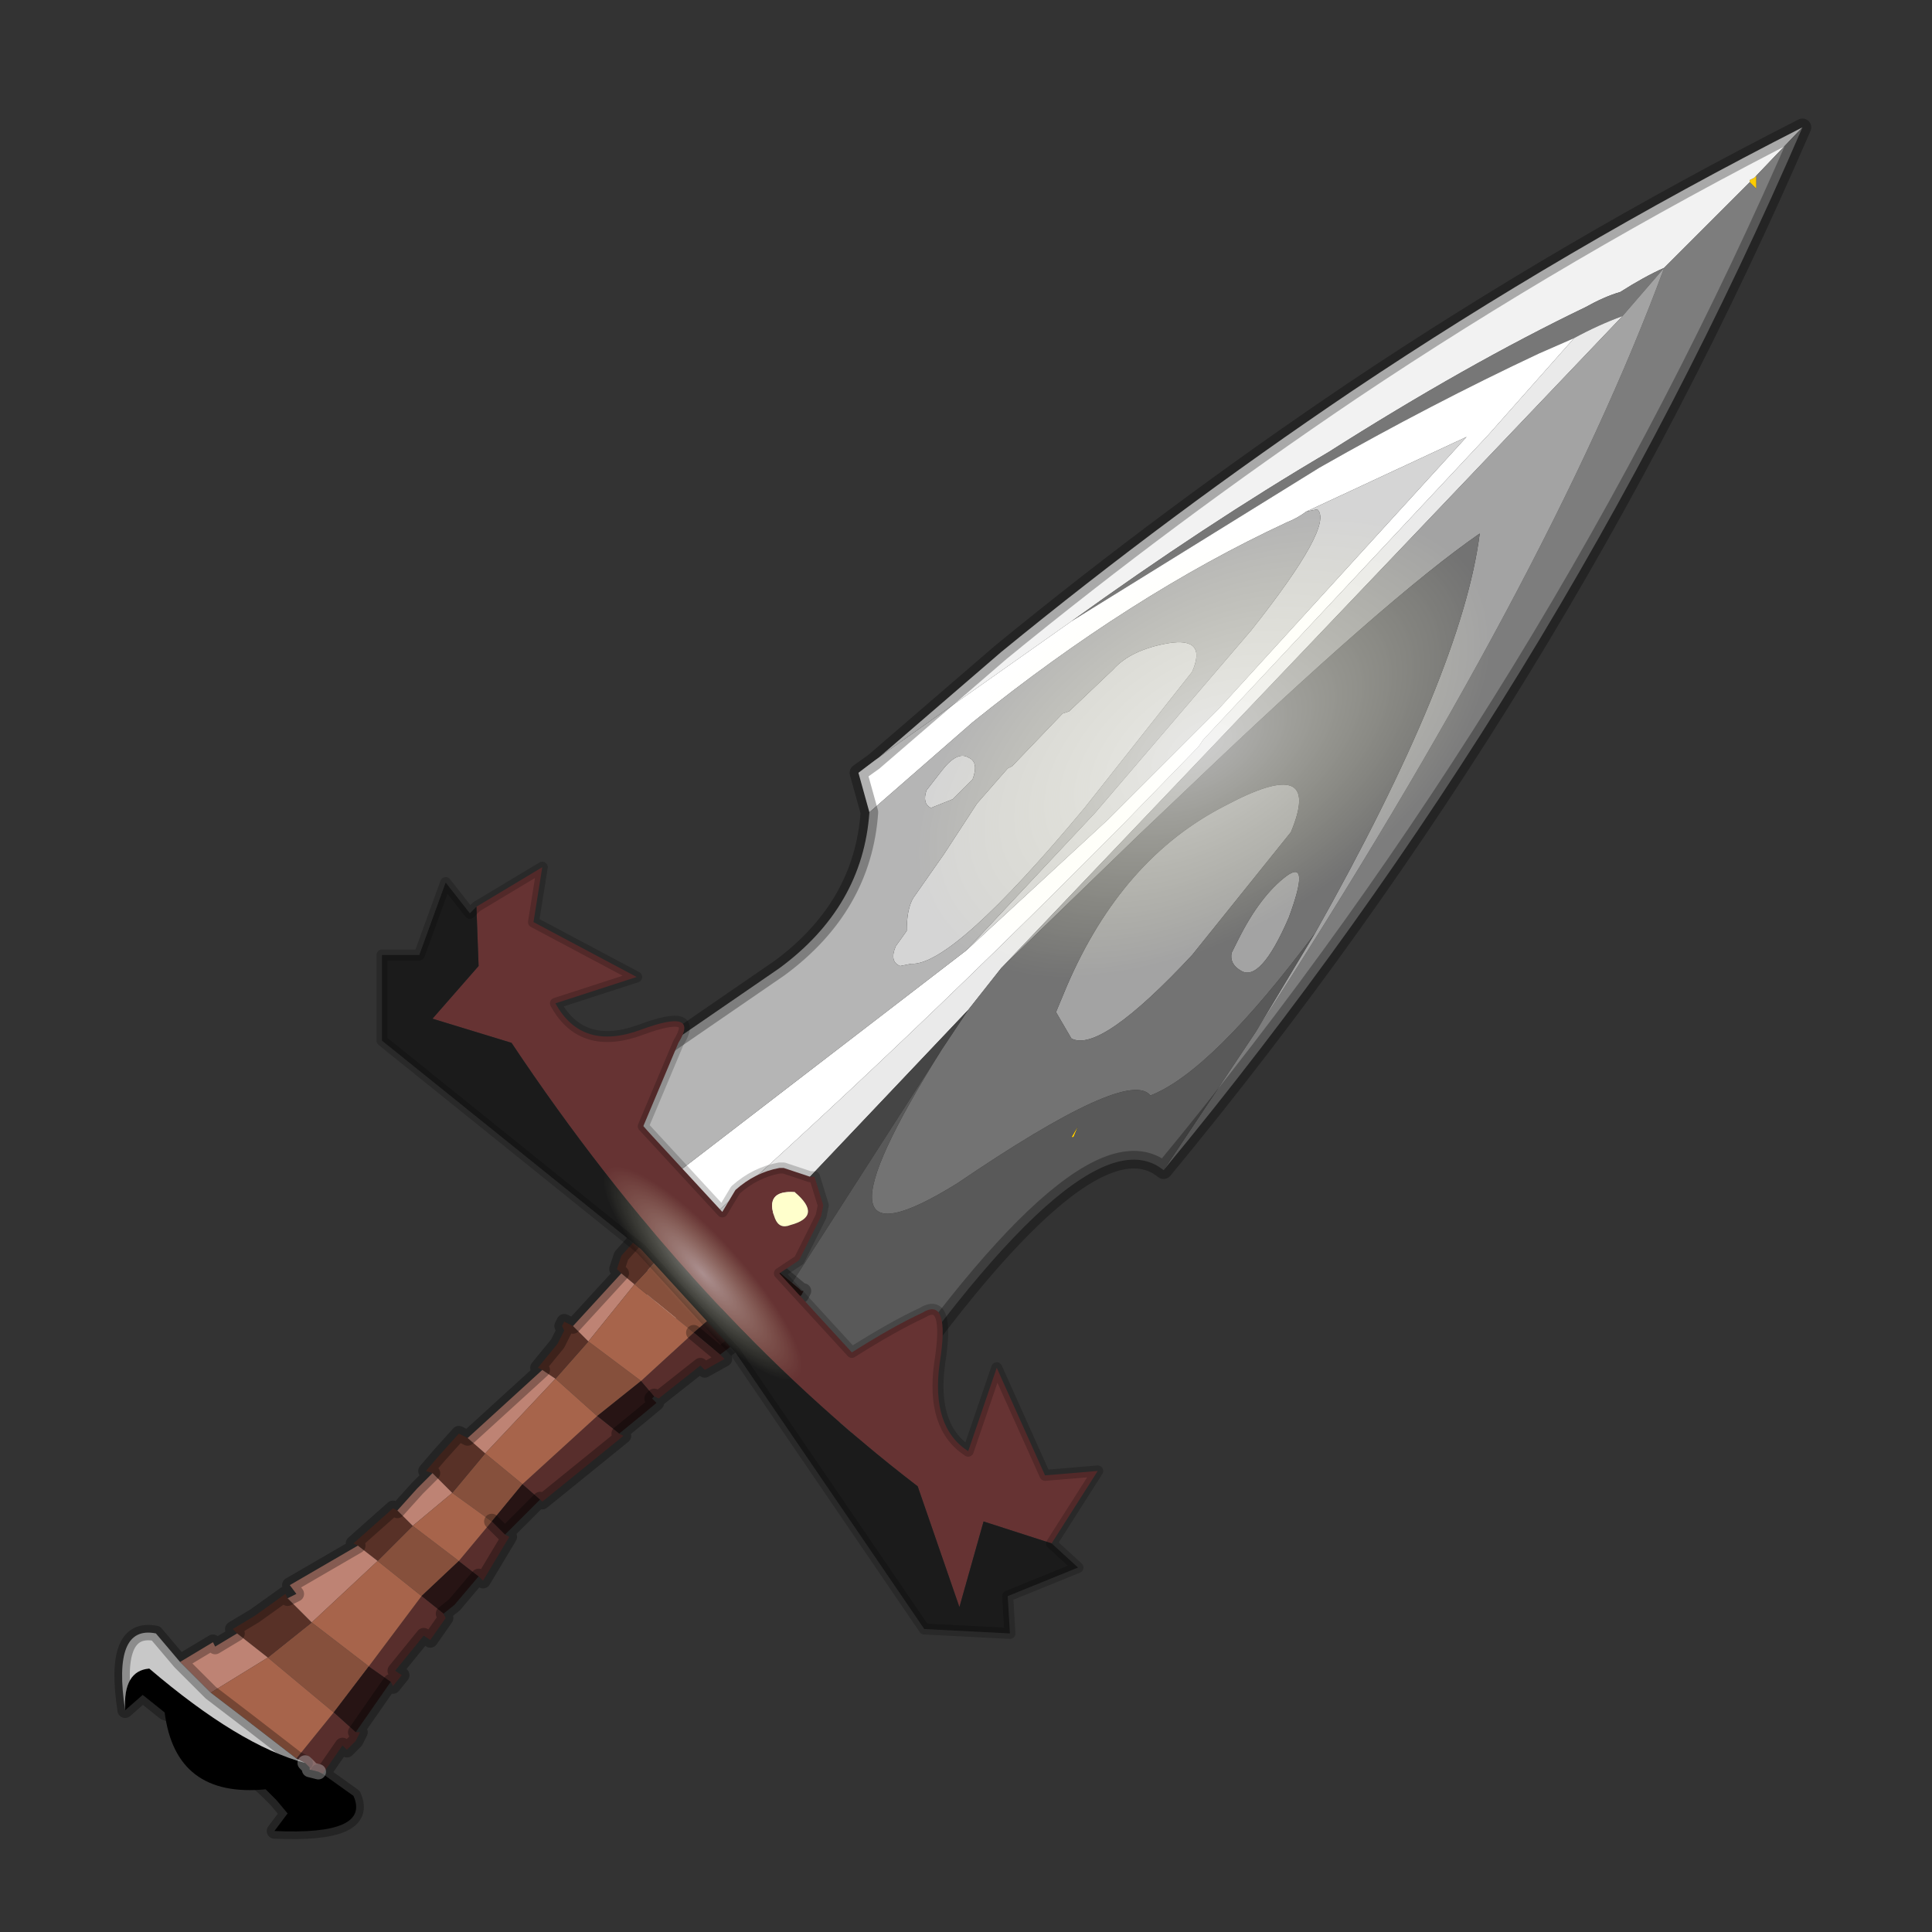 <?xml version="1.0" encoding="UTF-8" standalone="no"?>
<svg xmlns:xlink="http://www.w3.org/1999/xlink" height="440.0px" width="440.0px" xmlns="http://www.w3.org/2000/svg">
  <rect width="100%" height="100%" fill="#333333" stroke="none"/>
  <g transform="matrix(10.0, 0.0, 0.0, 10.0, 0.0, 0.0)">
    <use height="44.0" transform="matrix(1.0, 0.0, 0.0, 1.0, 0.0, 0.0)" width="44.0" xlink:href="#shape0"/>
  </g>
  <defs>
    <g id="shape0" transform="matrix(1.0, 0.0, 0.0, 1.0, 0.0, 0.0)">
      <path d="M44.0 44.0 L0.0 44.0 0.0 0.0 44.0 0.0 44.0 44.0" fill="#33cc33" fill-opacity="0.0" fill-rule="evenodd" stroke="none"/>
      <path d="M39.85 4.15 L39.85 4.1 39.95 4.05 40.0 4.0 40.0 4.3 39.85 4.15 M27.3 17.0 L27.3 16.95 27.3 16.9 27.3 17.0 M24.4 25.9 L24.55 25.65 24.45 25.9 24.4 25.9" fill="#ffcc00" fill-rule="evenodd" stroke="none"/>
      <path d="M19.55 17.6 L19.9 17.35 22.8 14.85 Q26.65 11.7 30.8 8.9 35.65 5.65 41.05 2.9 L40.0 4.0 39.95 4.05 39.85 4.1 39.85 4.15 37.9 6.1 Q37.45 6.3 36.9 6.65 36.55 6.75 36.1 7.0 33.4 8.3 30.25 10.3 27.45 11.95 24.4 14.15 L20.15 17.15 19.55 17.6" fill="#f2f2f2" fill-rule="evenodd" stroke="none"/>
      <path d="M37.9 6.1 L39.85 4.15 40.0 4.3 40.0 4.0 41.05 2.9 Q35.5 15.75 26.5 26.65 L28.6 23.5 Q35.3 13.15 37.9 6.1" fill="#7d7d7d" fill-rule="evenodd" stroke="none"/>
      <path d="M24.4 14.15 Q27.45 11.95 30.25 10.3 33.4 8.3 36.1 7.0 36.55 6.75 36.9 6.65 37.45 6.3 37.9 6.1 L36.95 7.2 Q36.4 7.4 35.85 7.7 L35.05 8.05 Q32.6 9.2 30.05 10.65 L24.4 14.15" fill="#777777" fill-rule="evenodd" stroke="none"/>
      <path d="M19.55 17.6 L20.15 17.15 24.4 14.15 30.05 10.65 Q32.6 9.2 35.05 8.05 L35.85 7.7 33.9 9.9 27.4 16.85 27.3 17.0 25.55 18.8 Q19.9 24.5 14.75 29.0 L14.75 28.85 15.45 28.1 Q15.9 27.25 15.6 27.0 L15.3 26.8 22.0 21.65 25.25 18.65 27.75 16.15 33.4 9.95 29.75 11.65 Q29.55 11.8 29.3 11.9 25.75 13.55 22.15 16.45 L19.8 18.5 19.55 17.6 M27.3 17.0 L27.3 16.9 27.3 16.95 27.3 17.0" fill="#ffffff" fill-rule="evenodd" stroke="none"/>
      <path d="M29.75 11.65 L33.4 9.95 27.75 16.15 25.25 18.65 22.0 21.65 24.95 18.5 28.5 14.35 Q30.4 11.95 30.0 11.6 L29.75 11.65 M22.05 17.25 Q22.3 17.35 22.15 17.75 L21.7 18.2 21.2 18.4 Q21.0 18.3 21.1 18.0 L21.45 17.55 Q21.8 17.1 22.05 17.25 M25.35 15.25 Q25.75 14.8 26.6 14.65 27.5 14.5 27.15 15.3 L24.7 18.4 Q21.7 22.0 20.75 21.95 L20.5 22.0 Q20.25 21.9 20.4 21.55 L20.65 21.2 Q20.65 20.7 20.8 20.45 L21.5 19.45 22.25 18.3 22.95 17.5 23.05 17.45 24.2 16.25 24.35 16.2 25.35 15.25" fill="#d5d5d5" fill-rule="evenodd" stroke="none"/>
      <path d="M14.7 30.75 L14.75 29.0 Q19.9 24.5 25.55 18.8 L27.3 17.0 27.4 16.85 33.9 9.9 35.85 7.7 Q36.4 7.4 36.95 7.2 L22.8 22.05 22.05 23.0 14.7 30.75" fill="#eaeaea" fill-rule="evenodd" stroke="none"/>
      <path d="M15.3 26.8 L13.75 24.8 17.75 22.05 Q19.65 20.65 19.8 18.5 L22.15 16.45 Q25.75 13.55 29.3 11.9 29.55 11.8 29.75 11.65 L30.0 11.6 Q30.4 11.95 28.5 14.35 L24.95 18.5 22.0 21.65 15.3 26.8 M22.05 17.25 Q21.8 17.1 21.45 17.55 L21.1 18.0 Q21.0 18.3 21.2 18.4 L21.7 18.2 22.15 17.75 Q22.3 17.35 22.05 17.25 M25.35 15.25 L24.35 16.2 24.2 16.25 23.05 17.45 22.95 17.5 22.25 18.3 21.5 19.45 20.8 20.45 Q20.65 20.7 20.65 21.2 L20.4 21.55 Q20.25 21.9 20.5 22.0 L20.75 21.95 Q21.7 22.0 24.7 18.4 L27.15 15.3 Q27.5 14.5 26.6 14.65 25.75 14.8 25.35 15.25" fill="#b5b5b5" fill-rule="evenodd" stroke="none"/>
      <path d="M29.35 20.9 Q28.7 22.4 28.25 22.1 28.0 21.95 28.05 21.7 L28.2 21.4 Q28.7 20.4 29.3 19.95 29.85 19.55 29.35 20.9 M29.4 18.95 L27.15 21.75 Q25.05 24.0 24.4 23.65 L24.05 23.05 24.3 22.45 Q25.55 19.55 27.9 18.35 30.15 17.15 29.4 18.95 M29.95 21.25 Q33.3 15.3 33.7 12.15 31.6 13.6 26.95 18.05 L25.95 19.0 22.8 22.05 36.95 7.2 37.9 6.1 Q35.3 13.15 28.6 23.5 L29.95 21.25" fill="#a3a3a3" fill-rule="evenodd" stroke="none"/>
      <path d="M29.4 18.95 Q30.15 17.15 27.9 18.35 25.55 19.55 24.3 22.45 L24.05 23.05 24.4 23.65 Q25.05 24.0 27.15 21.75 L29.4 18.95 M29.35 20.9 Q29.85 19.55 29.3 19.95 28.7 20.4 28.2 21.4 L28.05 21.7 Q28.0 21.95 28.25 22.1 28.7 22.4 29.35 20.9 M22.8 22.05 L25.95 19.0 26.95 18.05 Q31.6 13.6 33.7 12.15 33.3 15.3 29.95 21.25 27.6 24.4 26.2 24.95 25.7 24.3 21.8 26.95 18.1 29.25 21.45 23.9 L22.05 23.0 22.8 22.05" fill="#737373" fill-rule="evenodd" stroke="none"/>
      <path d="M26.5 26.65 Q24.65 25.15 19.35 33.05 18.25 29.75 17.5 30.05 L21.45 23.9 Q18.1 29.25 21.8 26.95 25.7 24.3 26.2 24.95 27.6 24.4 29.95 21.25 L28.6 23.5 26.5 26.65 M24.4 25.9 L24.45 25.9 24.55 25.65 24.4 25.9" fill="#595959" fill-rule="evenodd" stroke="none"/>
      <path d="M17.5 30.05 Q17.3 30.1 17.05 30.3 L16.55 30.7 14.75 30.85 14.7 30.8 14.7 30.75 22.05 23.0 21.45 23.9 17.5 30.05" fill="#454545" fill-rule="evenodd" stroke="none"/>
      <path d="M41.05 2.9 Q35.65 5.65 30.8 8.9 26.65 11.7 22.8 14.85 L19.9 17.35 19.55 17.6 M41.05 2.9 Q35.5 15.75 26.5 26.65 24.65 25.15 19.35 33.05 M14.7 30.75 L14.75 29.0 14.75 28.85 15.45 28.1 Q15.9 27.25 15.6 27.0 L15.3 26.8 13.75 24.8 17.75 22.05 Q19.65 20.65 19.8 18.5 L19.55 17.6" fill="none" stroke="#000000" stroke-linecap="round" stroke-linejoin="round" stroke-opacity="0.302" stroke-width="0.4"/>
      <path d="M39.2 10.55 Q40.3 13.7 37.5 17.7 34.7 21.85 29.8 24.55 24.95 27.25 20.8 26.95 16.7 26.7 15.7 23.5 14.7 20.35 17.4 16.2 20.2 12.05 25.1 9.4 29.95 6.7 34.15 6.95 38.3 7.35 39.2 10.55" fill="url(#gradient0)" fill-rule="evenodd" stroke="none"/>
      <path d="M16.3 27.85 L16.35 27.85 16.7 28.1 18.2 29.35 18.25 29.4 18.3 29.4 18.25 29.5 17.8 29.7 17.95 29.8 18.0 29.85 Q17.95 29.85 17.85 29.95 L15.05 27.45 15.0 27.3 14.8 27.25 15.05 26.85 15.6 27.3 16.3 27.85" fill="#2e1816" fill-rule="evenodd" stroke="none"/>
      <path d="M16.55 29.7 L15.8 30.35 14.45 29.25 15.1 28.55 16.55 29.7 M14.6 31.45 L13.6 32.25 12.65 31.4 13.4 30.55 14.6 31.45 M8.6 35.55 L9.4 34.75 10.45 35.55 9.6 36.35 8.6 35.55 M11.05 33.1 L11.9 33.8 11.2 34.65 10.3 34.0 11.05 33.1 M7.1 36.95 L8.4 37.95 7.6 39.0 6.1 37.75 7.1 36.95" fill="#86503c" fill-rule="evenodd" stroke="none"/>
      <path d="M17.25 30.2 L16.4 30.85 15.8 30.35 16.55 29.7 17.25 30.2 M14.9 31.8 L14.85 31.85 14.95 31.95 14.65 32.2 14.1 32.65 13.6 32.25 14.6 31.45 14.9 31.8 M12.3 34.15 L12.1 34.35 11.8 34.65 11.5 34.95 11.2 34.65 11.9 33.8 12.3 34.15 M10.9 35.9 L10.35 36.55 10.1 36.75 9.6 36.35 10.45 35.55 10.9 35.9 M8.9 38.3 L8.1 39.45 7.6 39.0 8.4 37.95 8.9 38.3" fill="#271414" fill-rule="evenodd" stroke="none"/>
      <path d="M17.85 29.95 L17.35 30.35 17.25 30.2 16.55 29.7 15.1 28.55 14.65 28.15 14.95 27.5 15.05 27.45 17.85 29.95" fill="#402320" fill-rule="evenodd" stroke="none"/>
      <path d="M16.4 30.85 L16.5 30.95 16.05 31.2 15.95 31.1 15.0 31.85 14.9 31.8 14.6 31.45 15.8 30.35 16.4 30.85 M14.1 32.65 L14.2 32.7 12.35 34.2 12.3 34.15 11.9 33.8 13.6 32.25 14.1 32.65 M11.5 34.95 L11.6 35.0 11.0 36.0 10.9 35.9 10.45 35.55 11.2 34.65 11.5 34.95 M10.1 36.75 L10.15 36.85 9.8 37.35 9.65 37.25 9.0 38.05 9.15 38.15 8.95 38.4 8.9 38.3 8.4 37.95 9.6 36.35 10.1 36.75 M8.1 39.45 L8.2 39.45 8.1 39.65 7.9 39.85 7.8 39.75 7.35 40.4 7.25 40.35 7.05 40.3 7.05 40.25 6.95 40.15 6.75 40.05 7.6 39.0 8.1 39.45" fill="#582e2c" fill-rule="evenodd" stroke="none"/>
      <path d="M5.4 37.2 L5.3 37.1 5.8 36.8 6.5 36.3 6.55 36.4 7.1 36.95 6.1 37.75 5.4 37.2 M8.15 35.2 L8.05 35.15 8.95 34.35 9.05 34.4 9.4 34.75 8.6 35.55 8.15 35.2 M9.85 33.55 L9.7 33.5 10.0 33.15 10.45 32.65 10.65 32.75 11.05 33.1 10.3 34.0 9.85 33.55 M12.35 31.2 L12.25 31.15 12.7 30.6 12.85 30.3 12.8 30.2 12.85 30.1 13.05 30.2 13.4 30.55 12.65 31.4 12.35 31.2 M14.15 29.0 L14.05 28.9 14.15 28.6 14.55 28.15 14.5 28.05 14.55 28.05 14.65 28.15 15.1 28.55 14.45 29.25 14.15 29.0" fill="#583127" fill-rule="evenodd" stroke="none"/>
      <path d="M4.1 37.85 L4.85 37.4 4.9 37.5 5.4 37.2 6.1 37.75 4.8 38.55 4.1 37.85 M6.55 36.4 L6.75 36.3 6.6 36.1 8.15 35.2 8.6 35.55 7.1 36.95 6.55 36.4 M9.05 34.4 L9.5 33.9 9.85 33.55 10.3 34.0 9.4 34.75 9.05 34.4 M10.65 32.75 L12.35 31.2 12.65 31.4 11.05 33.1 10.65 32.75 M13.05 30.2 L14.15 29.0 14.45 29.25 13.4 30.55 13.05 30.2" fill="#be8374" fill-rule="evenodd" stroke="none"/>
      <path d="M14.45 29.25 L15.8 30.35 14.6 31.45 13.4 30.55 14.45 29.25 M12.65 31.4 L13.6 32.25 11.9 33.8 11.05 33.1 12.65 31.4 M8.6 35.55 L9.6 36.35 8.4 37.95 7.1 36.95 8.6 35.55 M10.45 35.55 L9.4 34.75 10.3 34.0 11.2 34.65 10.45 35.55 M6.75 40.05 L5.65 39.2 4.8 38.55 6.1 37.75 7.6 39.0 6.75 40.05" fill="#a7644b" fill-rule="evenodd" stroke="none"/>
      <path d="M7.35 40.4 L8.05 40.9 Q8.45 41.8 6.25 41.7 L6.55 41.3 6.3 41.0 6.05 40.75 Q4.0 40.95 3.75 39.0 L3.25 38.6 2.85 38.95 Q2.8 38.05 3.4 38.0 5.45 39.75 6.95 40.15 L7.05 40.25 7.05 40.3 7.25 40.35 7.35 40.4 M6.05 40.75 L5.0 39.8 4.05 39.1 3.75 39.0 4.05 39.1 5.0 39.8 6.05 40.75" fill="#000000" fill-rule="evenodd" stroke="none"/>
      <path d="M2.85 38.95 Q2.55 37.0 3.55 37.2 L4.1 37.85 4.8 38.55 5.65 39.2 6.75 40.05 6.95 40.15 Q5.45 39.75 3.4 38.0 2.8 38.05 2.85 38.95" fill="#c8c8c8" fill-rule="evenodd" stroke="none"/>
      <path d="M16.3 27.85 L16.35 27.85 16.7 28.1 18.2 29.35 18.25 29.4 18.3 29.4 18.25 29.5 17.8 29.7 17.95 29.8 18.0 29.85 Q17.95 29.85 17.85 29.95 L17.35 30.35 17.25 30.2 16.4 30.85 16.5 30.95 16.05 31.2 15.95 31.1 15.0 31.85 14.9 31.8 14.85 31.85 14.95 31.95 14.65 32.2 14.1 32.65 14.2 32.7 12.35 34.2 12.3 34.15 12.1 34.35 11.8 34.65 11.5 34.95 11.2 34.65 M11.6 35.0 L11.0 36.0 M10.9 35.9 L10.35 36.55 10.1 36.75 10.15 36.85 9.8 37.35 9.65 37.25 9.0 38.05 9.15 38.15 8.95 38.4 8.9 38.3 8.1 39.45 8.2 39.45 8.1 39.65 7.9 39.85 7.8 39.75 7.35 40.4 8.05 40.9 Q8.45 41.8 6.25 41.7 L6.55 41.3 6.3 41.0 6.05 40.75 M3.75 39.0 L3.25 38.6 2.85 38.95 Q2.55 37.0 3.55 37.2 L4.1 37.85 4.85 37.4 4.9 37.5 5.4 37.2 5.3 37.1 5.8 36.8 6.5 36.3 6.55 36.4 6.75 36.3 6.6 36.1 8.15 35.2 8.05 35.15 8.95 34.35 9.05 34.4 9.5 33.9 9.85 33.55 9.7 33.5 10.0 33.15 10.45 32.65 10.65 32.75 12.35 31.2 12.25 31.15 12.7 30.6 12.85 30.3 12.8 30.2 12.85 30.1 13.05 30.2 14.15 29.0 14.05 28.9 14.15 28.6 14.55 28.15 14.5 28.05 14.55 28.05 14.65 28.15 14.95 27.5 15.05 27.45 15.0 27.3 14.8 27.25 15.05 26.85 15.6 27.3 M16.55 29.7 L15.1 28.55 M15.8 30.35 L16.4 30.85 M16.55 29.7 L17.25 30.2 M14.65 28.15 L15.1 28.55 M4.8 38.55 L5.65 39.2 6.75 40.05 M4.8 38.55 L4.1 37.85 M3.75 39.0 L4.05 39.1 5.0 39.8 6.05 40.75 M7.35 40.4 L7.25 40.35 M6.95 40.15 L6.75 40.05" fill="none" stroke="#000000" stroke-linecap="round" stroke-linejoin="round" stroke-opacity="0.302" stroke-width="0.35"/>
      <path d="M15.6 27.3 L16.3 27.85" fill="none" stroke="#000000" stroke-linecap="round" stroke-linejoin="round" stroke-width="0.05"/>
      <path d="M7.25 40.35 L7.05 40.3 7.05 40.25 6.95 40.15" fill="none" stroke="#ffffff" stroke-linecap="round" stroke-linejoin="round" stroke-opacity="0.302" stroke-width="0.35"/>
      <path d="M10.85 20.65 L12.35 19.75 12.15 21.0 14.5 22.25 12.65 22.85 Q13.25 23.95 14.6 23.45 15.95 22.95 15.45 23.75 L14.65 25.65 16.45 27.6 16.75 27.1 Q17.2 26.7 17.75 26.6 L17.85 26.6 18.45 26.8 18.55 26.8 18.75 27.45 18.7 27.7 18.2 28.7 17.75 29.0 19.4 30.8 Q20.35 30.2 21.0 29.9 21.65 29.5 21.4 31.05 21.2 32.5 22.05 33.05 L22.7 31.15 23.8 33.6 25.0 33.5 23.95 35.15 22.4 34.65 21.85 36.6 20.9 33.85 Q15.75 29.9 11.65 23.75 L9.85 23.2 10.9 22.0 10.85 20.65 M17.65 27.75 Q17.75 28.0 18.0 27.9 18.75 27.7 18.1 27.15 17.4 27.1 17.65 27.75" fill="#663333" fill-rule="evenodd" stroke="none"/>
      <path d="M17.65 27.75 Q17.4 27.1 18.1 27.15 18.75 27.7 18.0 27.9 17.75 28.0 17.65 27.75" fill="#ffffcc" fill-rule="evenodd" stroke="none"/>
      <path d="M23.95 35.15 L24.55 35.7 22.95 36.35 23.0 37.2 21.05 37.1 16.75 30.8 14.6 28.45 8.7 23.7 8.7 21.75 9.55 21.75 10.15 20.1 10.7 20.8 10.85 20.65 10.9 22.0 9.85 23.2 11.65 23.75 Q15.75 29.9 20.9 33.85 L21.85 36.6 22.4 34.65 23.95 35.15" fill="#1b1b1b" fill-rule="evenodd" stroke="none"/>
      <path d="M10.85 20.65 L12.35 19.75 12.15 21.0 14.5 22.25 12.65 22.85 Q13.25 23.95 14.6 23.45 15.95 22.95 15.45 23.75 L14.65 25.65 16.45 27.6 16.75 27.1 Q17.2 26.7 17.75 26.6 L17.85 26.6 18.45 26.8 18.55 26.8 18.75 27.45 18.7 27.7 18.2 28.7 17.75 29.0 19.4 30.8 Q20.35 30.2 21.0 29.9 21.65 29.5 21.4 31.05 21.2 32.5 22.05 33.05 L22.7 31.15 23.8 33.6 25.0 33.5 23.95 35.15 24.55 35.7 22.95 36.35 23.0 37.2 21.05 37.1 16.75 30.8 14.6 28.45 8.7 23.7 8.7 21.75 9.55 21.75 10.15 20.1 10.7 20.8 10.85 20.65 Z" fill="none" stroke="#000000" stroke-linecap="round" stroke-linejoin="round" stroke-opacity="0.2" stroke-width="0.25"/>
      <path d="M20.0 31.75 Q20.85 33.45 20.25 33.75 19.7 34.1 18.05 32.95 16.4 31.85 14.65 29.95 12.95 28.05 12.1 26.35 11.2 24.7 11.8 24.25 12.35 23.95 14.0 25.05 15.65 26.2 17.35 28.15 19.1 30.1 20.0 31.75" fill="url(#gradient1)" fill-rule="evenodd" stroke="none"/>
    </g>
    <radialGradient cx="0" cy="0" gradientTransform="matrix(0.019, -0.01, 0.004, 0.012, 27.4, 17.0)" gradientUnits="userSpaceOnUse" id="gradient0" r="819.2" spreadMethod="pad">
      <stop offset="0.0" stop-color="#ffffff" stop-opacity="0.451"/>
      <stop offset="0.412" stop-color="#ffffcc" stop-opacity="0.0"/>
    </radialGradient>
    <radialGradient cx="0" cy="0" gradientTransform="matrix(0.006, 0.004, 0.003, 0.006, 16.0, 29.0)" gradientUnits="userSpaceOnUse" id="gradient1" r="819.2" spreadMethod="pad">
      <stop offset="0.0" stop-color="#ffffff" stop-opacity="0.451"/>
      <stop offset="0.412" stop-color="#ffffcc" stop-opacity="0.0"/>
    </radialGradient>
  </defs>
</svg>
